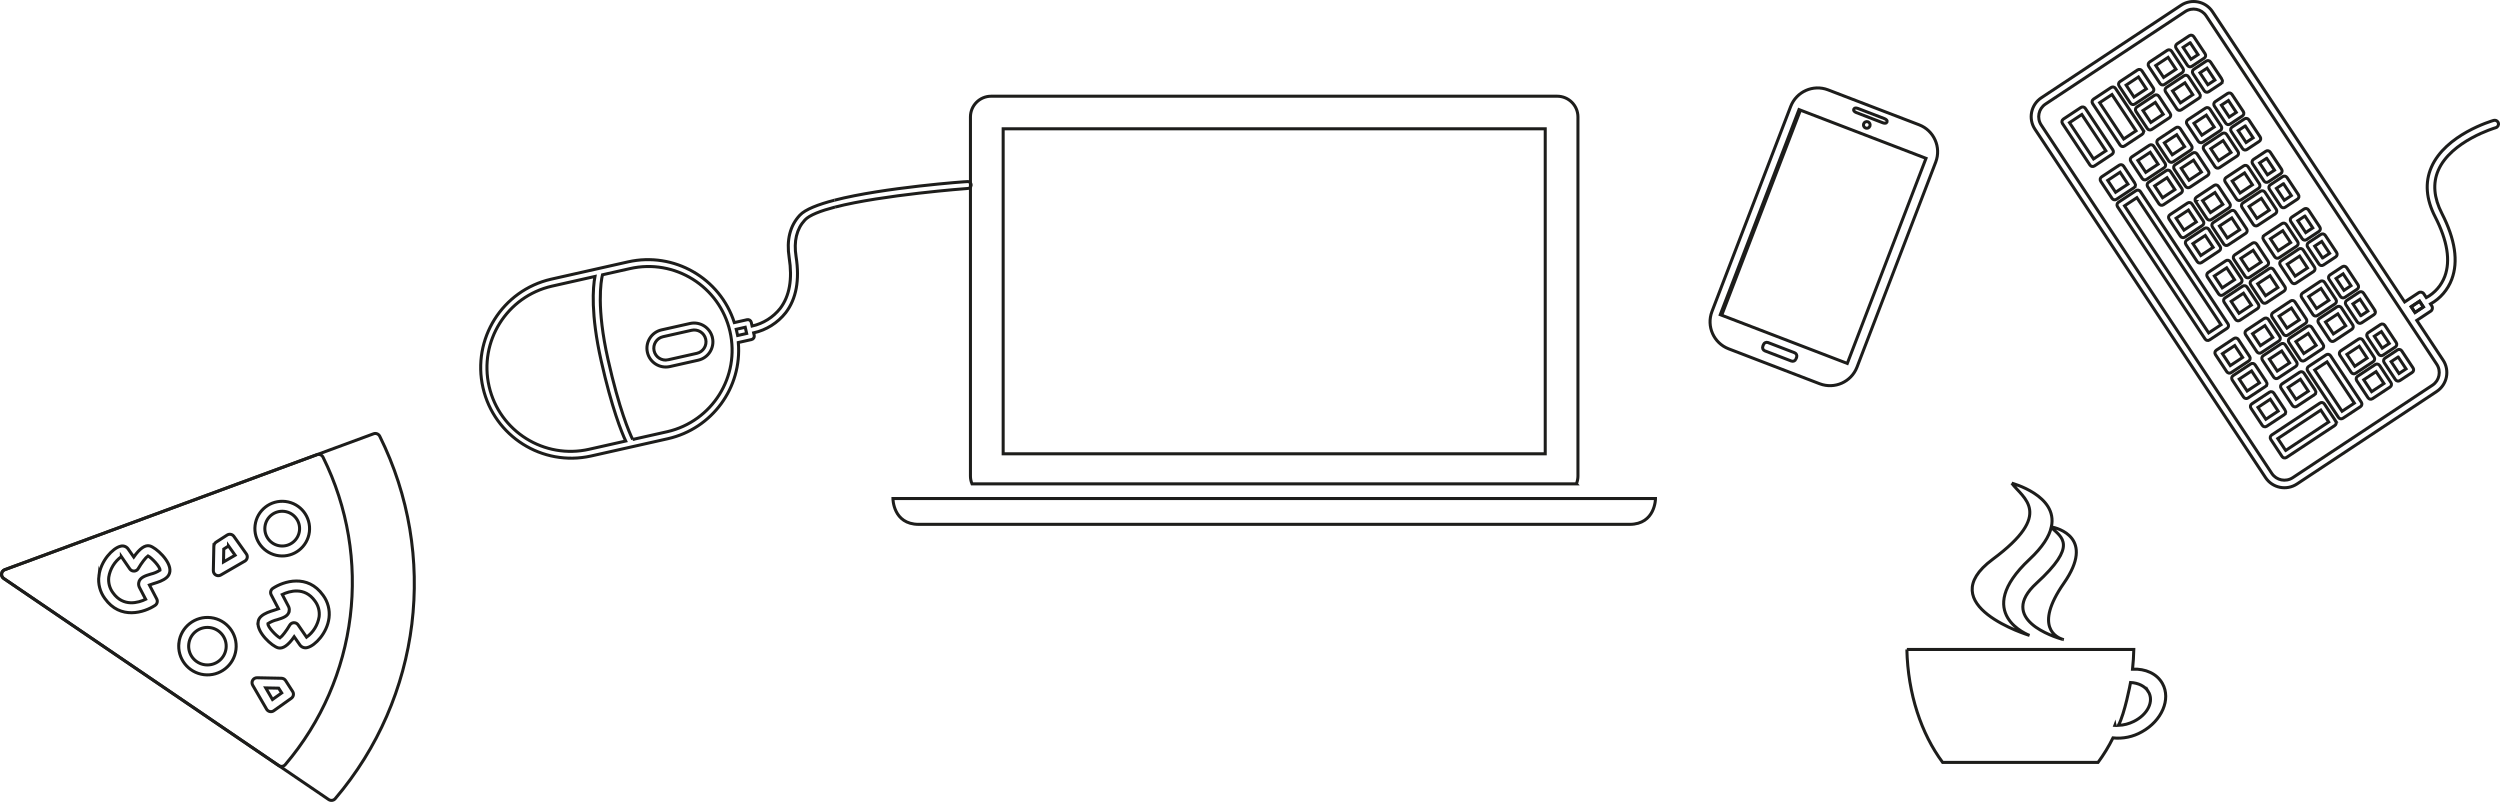 <?xml version="1.0" encoding="UTF-8"?>
<svg id="Ebene_1" xmlns="http://www.w3.org/2000/svg" version="1.1" viewBox="0 0 1234.77 396.07">
  <!-- Generator: Adobe Illustrator 29.5.1, SVG Export Plug-In . SVG Version: 2.1.0 Build 141)  -->
  <defs>
    <style>
      .st0 {
        fill: none;
        stroke: #1d1d1b;
        stroke-miterlimit: 10;
        stroke-width: 1.5px;
      }
    </style>
  </defs>
  <g>
    <path class="st0" d="M889.25,54.4l-38.89,101.3-.7-.27,38.88-101.3.71.27ZM912.39,179.5l-62.73-24.08,38.89-101.29.7.27,62.02,23.8-38.88,101.3ZM887.05,177.3c-.35.9-1.36,1.36-2.27,1.02l-13.1-5.03c-.9-.35-1.35-1.37-1-2.27l.31-.82c.35-.9,1.36-1.35,2.26-1.01l13.1,5.03c.9.35,1.35,1.36,1.01,2.26l-.31.82ZM923.56,62.29c-.33.85-1.28,1.27-2.12.95-.85-.33-1.27-1.28-.95-2.12.33-.85,1.28-1.27,2.12-.95,0,0,0,0,0,0,.85.32,1.27,1.27.95,2.11,0,0,0,0,0,.01ZM915.69,53.75c.17-.45,1.05-.53,1.95-.19l13.1,5.03c.9.35,1.5.99,1.32,1.44l-.16.42c-.17.45-1.05.53-1.95.2l-13.1-5.05c-.9-.35-1.49-.99-1.32-1.45l.16-.4ZM947.88,61.65l-45.03-17.28c-7.35-2.8-15.57.86-18.41,8.19l-38.89,101.3c-2.8,7.35.87,15.57,8.2,18.41l45.02,17.28c7.35,2.8,15.57-.87,18.41-8.2l38.89-101.3c2.8-7.34-.86-15.57-8.19-18.4h0ZM1190.91,151.5l4.13-2.73,1.89,2.85-4.13,2.73-1.89-2.85Z"/>
    <path class="st0" d="M1132.4,235.93c-3.43,2.27-8.05,1.33-10.33-2.1l-113.9-172.09c-2.27-3.43-1.33-8.05,2.1-10.33l69.03-45.69c3.43-2.27,8.05-1.33,10.33,2.1l113.9,172.09c2.27,3.43,1.33,8.05-2.1,10.33l-69.03,45.69ZM1195.04,148.75l1.89,2.85-4.13,2.73-1.89-2.85,4.13-2.73ZM1206.65,177.85l-12.98-19.61,6.88-4.55c.86-.57,1.1-1.73.53-2.59l-.64-.96c4.85-2.7,8.58-7.04,10.52-12.24,3.3-8.79,1.65-19.73-4.9-32.5-3.96-7.72-4.56-14.87-1.79-21.26,6.32-14.57,28.18-21.01,28.4-21.07.99-.29,1.57-1.32,1.29-2.32l-.24-.51c-.45-.68-1.28-.99-2.07-.77-.97.28-23.76,6.94-30.8,23.17-3.24,7.47-2.61,15.7,1.9,24.46,6.04,11.77,7.64,21.67,4.75,29.42-1.69,4.47-4.92,8.18-9.12,10.47l-1.23-1.87c-.57-.86-1.73-1.1-2.59-.53,0,0,0,0,0,0l-6.88,4.55L1092.76,5.76c-3.41-5.15-10.35-6.56-15.51-3.16l-69.02,45.69c-5.15,3.42-6.56,10.35-3.16,15.51l113.9,172.09c3.41,5.15,10.35,6.56,15.51,3.16l69.02-45.69c5.15-3.42,6.56-10.35,3.16-15.51h-.01Z"/>
    <path id="A" class="st0" d="M1081.75,21.1l3.88,5.87-3.48,2.3-3.89-5.87,3.48-2.3ZM1074.8,23.83l5.61,8.48c.48.72,1.45.92,2.17.44,0,0,0,0,0,0l6.1-4.03c.72-.48.92-1.45.44-2.16,0,0,0,0,0,0l-5.61-8.48c-.48-.72-1.45-.92-2.17-.44,0,0,0,0,0,0l-6.1,4.03c-.72.48-.92,1.45-.44,2.16,0,0,0,0,0,0Z"/>
    <path class="st0" d="M1090.47,41.84l-3.89-5.87,3.48-2.3,3.89,5.87-3.48,2.3ZM1097.42,39.11l-5.61-8.48c-.48-.72-1.45-.92-2.17-.44,0,0,0,0,0,0l-6.09,4.03c-.72.48-.92,1.45-.44,2.16,0,0,0,0,0,0l5.61,8.48c.48.72,1.45.92,2.17.44,0,0,0,0,0,0l6.09-4.03c.72-.48.92-1.45.44-2.17,0,0,0,0,0,0h0Z"/>
    <path id="B" class="st0" d="M1101.04,57.81l-3.89-5.87,3.48-2.3,3.89,5.87-3.48,2.3ZM1107.99,55.09l-5.61-8.48c-.48-.72-1.45-.92-2.17-.44,0,0,0,0,0,0l-6.09,4.03c-.72.48-.92,1.45-.44,2.17l5.61,8.48c.48.72,1.45.92,2.17.44,0,0,0,0,0,0l6.09-4.03c.72-.47.92-1.44.44-2.16,0,0,0,0,0,0h0Z"/>
    <path id="A1" data-name="A" class="st0" d="M1108.95,62.2l3.88,5.87-3.48,2.3-3.89-5.87,3.48-2.3ZM1102,64.92l5.61,8.48c.48.72,1.45.92,2.17.44,0,0,0,0,0,0l6.1-4.03c.72-.48.92-1.45.44-2.16,0,0,0,0,0,0l-5.61-8.48c-.48-.72-1.45-.92-2.17-.44,0,0,0,0,0,0l-6.1,4.03c-.72.48-.92,1.45-.44,2.16,0,0,0,0,0,0Z"/>
    <path id="A2" data-name="A" class="st0" d="M1119.52,78.17l3.88,5.87-3.48,2.3-3.89-5.87,3.48-2.3ZM1112.57,80.9l5.61,8.48c.48.72,1.45.92,2.17.44,0,0,0,0,0,0l6.1-4.03c.72-.48.92-1.45.44-2.16,0,0,0,0,0,0l-5.61-8.48c-.48-.72-1.45-.92-2.17-.44,0,0,0,0,0,0l-6.1,4.03c-.72.48-.92,1.45-.44,2.16,0,0,0,0,0,0Z"/>
    <path class="st0" d="M1127.83,90.73l3.88,5.87-3.48,2.3-3.89-5.87,3.48-2.3ZM1120.88,93.45l5.61,8.48c.48.72,1.45.92,2.17.44,0,0,0,0,0,0l6.1-4.03c.72-.48.92-1.45.44-2.17l-5.61-8.48c-.48-.72-1.45-.92-2.17-.44,0,0,0,0,0,0l-6.1,4.03c-.72.48-.92,1.45-.44,2.16,0,0,0,0,0,0h0Z"/>
    <path id="A3" data-name="A" class="st0" d="M1138.41,106.7l3.88,5.87-3.48,2.3-3.89-5.87,3.48-2.3ZM1131.46,109.43l5.61,8.48c.48.72,1.45.92,2.17.44,0,0,0,0,0,0l6.1-4.03c.72-.48.92-1.45.44-2.16,0,0,0,0,0,0l-5.61-8.48c-.48-.72-1.45-.92-2.17-.44,0,0,0,0,0,0l-6.1,4.03c-.72.48-.92,1.45-.44,2.16,0,0,0,0,0,0Z"/>
    <path class="st0" d="M1147.12,127.43l-3.88-5.87,3.48-2.3,3.89,5.87-3.48,2.3ZM1154.07,124.71l-5.61-8.48c-.48-.72-1.45-.92-2.17-.44,0,0,0,0,0,0l-6.09,4.03c-.72.48-.92,1.45-.44,2.16,0,0,0,0,0,0l5.61,8.48c.48.72,1.45.92,2.17.44,0,0,0,0,0,0l6.09-4.03c.72-.47.92-1.44.44-2.16,0,0,0,0,0,0h0Z"/>
    <path id="B1" data-name="B" class="st0" d="M1157.69,143.41l-3.89-5.87,3.48-2.3,3.89,5.87-3.48,2.3ZM1164.65,140.68l-5.61-8.48c-.48-.72-1.45-.92-2.17-.44,0,0,0,0,0,0l-6.09,4.03c-.72.48-.92,1.45-.44,2.17l5.61,8.48c.48.72,1.45.92,2.17.44,0,0,0,0,0,0l6.09-4.03c.72-.47.92-1.44.44-2.16,0,0,0,0,0,0h0Z"/>
    <path class="st0" d="M1166.01,155.96l-3.88-5.87,3.48-2.3,3.89,5.87-3.48,2.3ZM1172.96,153.24l-5.6-8.48c-.48-.72-1.45-.92-2.17-.44,0,0,0,0,0,0l-6.09,4.03c-.72.48-.92,1.45-.44,2.17l5.61,8.48c.48.72,1.45.92,2.17.44,0,0,0,0,0,0l6.09-4.03c.72-.47.92-1.44.44-2.16,0,0,0,0,0,0h-.01ZM1176.18,163.77l3.89,5.87-3.48,2.3-3.89-5.87,3.48-2.3ZM1169.22,166.49l5.6,8.48c.48.72,1.45.92,2.17.44,0,0,0,0,0,0l6.09-4.03c.72-.48.92-1.45.44-2.17,0,0,0,0,0,0l-5.61-8.48c-.48-.72-1.45-.92-2.17-.44,0,0,0,0,0,0l-6.09,4.03c-.72.47-.92,1.44-.44,2.16,0,0,0,0,0,0h.01Z"/>
    <path id="A4" data-name="A" class="st0" d="M1184.49,176.32l3.88,5.87-3.48,2.3-3.89-5.87,3.48-2.3ZM1177.53,179.05l5.61,8.48c.48.72,1.45.92,2.17.44,0,0,0,0,0,0l6.1-4.03c.72-.48.92-1.45.44-2.16,0,0,0,0,0,0l-5.61-8.48c-.48-.72-1.45-.92-2.17-.44,0,0,0,0,0,0l-6.1,4.03c-.72.48-.92,1.45-.44,2.16,0,0,0,0,0,0Z"/>
    <path class="st0" d="M1070.83,28.34l3.89,5.87-6.09,4.03-3.89-5.87,6.09-4.03ZM1061.27,32.79l5.6,8.48c.48.72,1.45.92,2.17.44,0,0,0,0,0,0l8.7-5.76c.72-.48.92-1.45.44-2.17,0,0,0,0,0,0l-5.6-8.48c-.48-.72-1.45-.92-2.17-.44,0,0,0,0,0,0l-8.7,5.76c-.72.48-.92,1.45-.44,2.17,0,0,0,0,0,0ZM1076.94,50.79l-3.89-5.87,6.09-4.03,3.89,5.87-6.09,4.03ZM1086.5,46.34l-5.6-8.48c-.48-.72-1.45-.92-2.17-.44l-8.7,5.75c-.72.48-.92,1.45-.44,2.17,0,0,0,0,0,0l5.6,8.48c.48.72,1.45.92,2.17.44,0,0,0,0,0,0l8.7-5.76c.72-.48.92-1.45.44-2.17,0,0,0,0,0,0ZM1087.51,66.77l-3.89-5.87,6.09-4.03,3.89,5.87-6.09,4.03ZM1097.07,62.32l-5.6-8.48c-.48-.72-1.45-.92-2.17-.44,0,0,0,0,0,0l-8.7,5.75c-.72.48-.92,1.45-.44,2.17,0,0,0,0,0,0l5.6,8.48c.48.72,1.45.92,2.17.44,0,0,0,0,0,0l8.7-5.75c.72-.48.92-1.45.44-2.17,0,0,0,0,0,0ZM1098.02,69.43l3.89,5.87-6.09,4.03-3.89-5.87,6.09-4.03ZM1088.46,73.88l5.6,8.48c.48.72,1.45.92,2.17.44l8.7-5.75c.72-.48.92-1.45.44-2.17,0,0,0,0,0,0l-5.6-8.48c-.48-.72-1.45-.92-2.17-.44,0,0,0,0,0,0l-8.7,5.75c-.72.48-.92,1.45-.44,2.17,0,0,0,0,0,0ZM1108.6,85.4l3.89,5.87-6.09,4.03-3.89-5.87,6.09-4.03ZM1099.04,89.85l5.6,8.48c.48.72,1.45.92,2.17.44l8.7-5.75c.72-.48.92-1.45.44-2.17,0,0,0,0,0,0l-5.6-8.48c-.48-.72-1.45-.92-2.17-.44,0,0,0,0,0,0l-8.7,5.75c-.72.48-.92,1.45-.44,2.17,0,0,0,0,0,0ZM1116.91,97.96l3.89,5.87-6.09,4.03-3.89-5.87,6.09-4.03ZM1107.35,102.41l5.6,8.48c.48.72,1.45.92,2.17.44,0,0,0,0,0,0l8.7-5.76c.72-.48.92-1.45.44-2.17,0,0,0,0,0,0l-5.6-8.48c-.48-.72-1.45-.92-2.17-.44,0,0,0,0,0,0l-8.7,5.75c-.72.48-.92,1.45-.44,2.17,0,0,0,0,0,0ZM1127.48,113.93l3.89,5.87-6.09,4.03-3.89-5.87,6.09-4.03ZM1117.92,118.38l5.6,8.48c.48.72,1.45.92,2.17.44l8.7-5.75c.72-.48.92-1.45.44-2.17,0,0,0,0,0,0l-5.6-8.48c-.48-.72-1.45-.92-2.17-.44,0,0,0,0,0,0l-8.7,5.76c-.72.48-.92,1.45-.44,2.17,0,0,0,0,0,0ZM1133.59,136.38l-3.89-5.87,6.09-4.03,3.89,5.87-6.09,4.03ZM1143.15,131.93l-5.6-8.48c-.48-.72-1.45-.92-2.17-.44l-8.7,5.76c-.72.47-.92,1.44-.44,2.16,0,0,0,0,0,0l5.6,8.48c.48.72,1.45.92,2.17.44,0,0,0,0,0,0l8.7-5.75c.72-.48.92-1.45.44-2.17,0,0,0,0,0,0ZM1144.16,152.36l-3.89-5.87,6.09-4.03,3.89,5.87-6.09,4.03ZM1153.72,147.91l-5.6-8.48c-.48-.72-1.45-.92-2.17-.44,0,0,0,0,0,0l-8.7,5.76c-.72.48-.92,1.45-.44,2.17,0,0,0,0,0,0l5.6,8.48c.48.72,1.45.92,2.17.44,0,0,0,0,0,0l8.7-5.75c.72-.48.92-1.45.44-2.17,0,0,0,0,0,0ZM1152.47,164.92l-3.89-5.87,6.09-4.03,3.89,5.87-6.09,4.03ZM1162.03,160.47l-5.6-8.48c-.48-.72-1.45-.92-2.17-.44h0s-8.7,5.76-8.7,5.76c-.72.48-.92,1.45-.44,2.17,0,0,0,0,0,0l5.6,8.48c.48.72,1.45.92,2.17.44,0,0,0,0,0,0l8.7-5.75c.72-.48.92-1.45.44-2.17,0,0,0,0,0,0ZM1165.25,171l3.89,5.87-6.09,4.03-3.89-5.87,6.09-4.03ZM1155.69,175.45l5.6,8.48c.48.72,1.45.92,2.17.44,0,0,0,0,0,0l8.7-5.76c.72-.48.92-1.45.44-2.17,0,0,0,0,0,0l-5.6-8.48c-.48-.72-1.45-.92-2.17-.44,0,0,0,0,0,0l-8.7,5.75c-.72.48-.92,1.45-.44,2.17,0,0,0,0,0,0Z"/>
    <path id="C" class="st0" d="M1059.8,85.12l-3.89-5.87,6.09-4.03,3.89,5.87-6.09,4.03ZM1069.36,80.67l-5.61-8.48c-.48-.72-1.45-.92-2.17-.44,0,0,0,0,0,0l-8.7,5.76c-.72.48-.92,1.45-.44,2.17,0,0,0,0,0,0l5.61,8.48c.48.72,1.45.92,2.17.44,0,0,0,0,0,0l8.7-5.76c.72-.47.92-1.44.44-2.16,0,0,0,0,0,0Z"/>
    <path class="st0" d="M1044.91,94.97l-3.89-5.87,6.09-4.03,3.89,5.87-6.09,4.03ZM1054.46,90.52l-5.6-8.48c-.48-.72-1.45-.92-2.17-.44l-8.69,5.75c-.72.47-.92,1.44-.44,2.16,0,0,0,0,0,0l5.6,8.48c.48.72,1.45.92,2.17.44,0,0,0,0,0,0l8.69-5.75c.72-.48.92-1.45.44-2.17h0ZM1090.88,164.43l-41.55-62.77,6.09-4.03,41.55,62.77-6.09,4.03ZM1100.43,159.98l-43.27-65.38c-.48-.72-1.45-.92-2.17-.44,0,0,0,0,0,0l-8.69,5.75c-.72.48-.92,1.45-.44,2.17,0,0,0,0,0,0l43.27,65.38c.48.72,1.45.92,2.17.44,0,0,0,0,0,0l8.69-5.75c.72-.48.92-1.45.44-2.17h0ZM1070.31,87.77l3.89,5.87-6.09,4.03-3.89-5.87,6.09-4.03ZM1060.75,92.22l5.6,8.48c.48.72,1.45.92,2.17.44,0,0,0,0,0,0l8.7-5.76c.72-.48.92-1.45.44-2.17,0,0,0,0,0,0l-5.6-8.48c-.48-.72-1.45-.92-2.17-.44l-8.7,5.76c-.72.48-.92,1.45-.44,2.17,0,0,0,0,0,0ZM1080.88,103.75l3.89,5.87-6.09,4.03-3.89-5.87,6.09-4.03ZM1071.32,108.2l5.6,8.48c.48.72,1.45.92,2.17.44,0,0,0,0,0,0l8.7-5.76c.72-.48.92-1.44.44-2.16,0,0,0,0,0,0l-5.6-8.48c-.48-.72-1.45-.92-2.17-.44,0,0,0,0,0,0l-8.7,5.76c-.72.47-.92,1.44-.44,2.16,0,0,0,0,0,0h0ZM1089.19,116.3l3.89,5.87-6.09,4.03-3.89-5.87,6.09-4.03ZM1079.63,120.75l5.6,8.48c.48.72,1.45.92,2.17.44,0,0,0,0,0,0l8.7-5.76c.72-.48.92-1.45.44-2.17,0,0,0,0,0,0l-5.6-8.48c-.48-.72-1.45-.92-2.17-.44,0,0,0,0,0,0l-8.7,5.76c-.72.47-.92,1.44-.44,2.16,0,0,0,0,0,0ZM1099.77,132.28l3.89,5.87-6.09,4.03-3.89-5.87,6.09-4.03ZM1090.21,136.73l5.6,8.48c.48.72,1.45.92,2.17.44,0,0,0,0,0,0l8.7-5.76c.72-.48.92-1.45.44-2.17,0,0,0,0,0,0l-5.6-8.48c-.48-.72-1.45-.92-2.17-.44,0,0,0,0,0,0l-8.7,5.76c-.72.48-.92,1.45-.44,2.17,0,0,0,0,0,0h0ZM1105.87,154.73l-3.89-5.87,6.09-4.03,3.89,5.87-6.09,4.03ZM1115.43,150.28l-5.6-8.48c-.48-.72-1.45-.92-2.17-.44l-8.7,5.76c-.72.47-.92,1.44-.44,2.16,0,0,0,0,0,0l5.6,8.48c.48.72,1.45.92,2.17.44,0,0,0,0,0,0l8.7-5.76c.72-.47.92-1.44.44-2.16,0,0,0,0,0,0h0Z"/>
    <path id="C1" data-name="C" class="st0" d="M1116.45,170.71l-3.89-5.87,6.09-4.03,3.89,5.87-6.09,4.03ZM1126.01,166.26l-5.61-8.48c-.48-.72-1.45-.92-2.17-.44,0,0,0,0,0,0l-8.7,5.76c-.72.48-.92,1.45-.44,2.17,0,0,0,0,0,0l5.61,8.48c.48.72,1.45.92,2.17.44,0,0,0,0,0,0l8.7-5.76c.72-.47.92-1.44.44-2.16,0,0,0,0,0,0Z"/>
    <path class="st0" d="M1124.76,183.26l-3.89-5.87,6.09-4.03,3.89,5.87-6.09,4.03ZM1134.32,178.81l-5.6-8.48c-.48-.72-1.45-.92-2.17-.44,0,0,0,0,0,0l-8.7,5.76c-.72.48-.92,1.45-.44,2.17,0,0,0,0,0,0l5.6,8.48c.48.72,1.45.92,2.17.44,0,0,0,0,0,0l8.7-5.76c.72-.47.92-1.44.44-2.16,0,0,0,0,0,0ZM1134,197.23l-3.89-5.87,6.09-4.03,3.89,5.87-6.09,4.03ZM1143.56,192.78l-5.6-8.48c-.48-.72-1.45-.92-2.17-.44l-8.7,5.76c-.72.47-.92,1.44-.44,2.16,0,0,0,0,0,0l5.6,8.48c.48.72,1.45.92,2.17.44,0,0,0,0,0,0l8.7-5.76c.72-.48.92-1.45.44-2.17,0,0,0,0,0,0h0ZM1128.9,222.48l-3.88-5.87,21.25-14.06,3.89,5.87-21.25,14.07ZM1153.62,207.99l-5.6-8.48c-.48-.72-1.45-.92-2.17-.44l-23.86,15.79c-.72.48-.92,1.45-.44,2.16,0,0,0,0,0,0l5.6,8.48c.47.72,1.44.92,2.16.44,0,0,0,0,0,0l23.86-15.79c.72-.47.92-1.44.44-2.16,0,0,0,0,0,0h0ZM1101.56,180.57l-3.89-5.87,6.09-4.03,3.89,5.87-6.09,4.03ZM1111.12,176.12l-5.6-8.48c-.48-.72-1.45-.92-2.17-.44,0,0,0,0,0,0l-8.69,5.76c-.72.47-.92,1.44-.44,2.16,0,0,0,0,0,0l5.6,8.48c.48.72,1.45.92,2.17.44,0,0,0,0,0,0l8.69-5.75c.72-.48.92-1.45.44-2.17Z"/>
    <path id="D" class="st0" d="M1109.87,193.12l-3.89-5.87,6.09-4.03,3.89,5.87-6.09,4.03ZM1119.43,188.67l-5.61-8.48c-.48-.72-1.45-.92-2.17-.44l-8.69,5.75c-.72.47-.92,1.44-.44,2.16,0,0,0,0,0,0l5.61,8.48c.48.72,1.45.92,2.17.44,0,0,0,0,0,0l8.69-5.75c.72-.48.92-1.45.44-2.17Z"/>
    <path id="D1" data-name="D" class="st0" d="M1119.11,207.08l-3.89-5.87,6.09-4.03,3.89,5.87-6.09,4.03ZM1128.67,202.63l-5.61-8.48c-.48-.72-1.45-.92-2.17-.44l-8.69,5.75c-.72.47-.92,1.44-.44,2.16,0,0,0,0,0,0l5.61,8.48c.48.72,1.45.92,2.17.44,0,0,0,0,0,0l8.69-5.75c.72-.48.92-1.45.44-2.17Z"/>
    <path class="st0" d="M1173.56,183.55l3.89,5.87-6.09,4.03-3.89-5.87,6.09-4.03ZM1164,188l5.6,8.48c.48.72,1.45.92,2.17.44,0,0,0,0,0,0l8.7-5.76c.72-.48.92-1.45.44-2.17,0,0,0,0,0,0l-5.6-8.48c-.48-.72-1.45-.92-2.17-.44,0,0,0,0,0,0l-8.7,5.75c-.72.48-.92,1.45-.44,2.17,0,0,0,0,0,0ZM1056.2,38.02l3.89,5.87-6.09,4.03-3.89-5.87,6.09-4.03ZM1046.64,42.47l5.6,8.48c.48.72,1.45.92,2.17.44,0,0,0,0,0,0l8.69-5.75c.72-.48.92-1.45.44-2.17,0,0,0,0,0,0l-5.61-8.48c-.48-.72-1.45-.92-2.17-.44,0,0,0,0,0,0l-8.69,5.75c-.72.48-.92,1.45-.44,2.17,0,0,0,0,0,0h.01ZM1048.9,68.65l-11.87-17.93,6.09-4.03,11.87,17.93-6.09,4.03ZM1058.46,64.2l-13.6-20.54c-.48-.72-1.45-.92-2.17-.44,0,0,0,0,0,0l-8.7,5.76c-.72.48-.92,1.45-.44,2.16,0,0,0,0,0,0l13.59,20.54c.48.72,1.45.92,2.17.44,0,0,0,0,0,0l8.7-5.76c.72-.47.92-1.44.44-2.16,0,0,0,0,0,0ZM1034.01,78.51l-11.87-17.93,6.09-4.03,11.87,17.93-6.09,4.03ZM1043.56,74.06l-13.6-20.54c-.48-.72-1.45-.92-2.17-.44,0,0,0,0,0,0l-8.69,5.75c-.72.48-.92,1.45-.44,2.17,0,0,0,0,0,0l13.6,20.54c.48.72,1.45.92,2.17.44,0,0,0,0,0,0l8.69-5.75c.72-.48.92-1.45.44-2.17,0,0,0,0,0,0ZM1062.32,60.47l-3.89-5.87,6.09-4.03,3.89,5.87-6.09,4.03ZM1071.87,56.02l-5.6-8.48c-.48-.72-1.45-.92-2.17-.44,0,0,0,0,0,0l-8.69,5.75c-.72.48-.92,1.45-.44,2.17h0s5.61,8.48,5.61,8.48c.48.72,1.45.92,2.17.44,0,0,0,0,0,0l8.69-5.75c.72-.48.92-1.45.44-2.17,0,0,0,0,0,0h-.01Z"/>
    <path id="E" class="st0" d="M1072.89,76.44l-3.89-5.87,6.09-4.03,3.89,5.87-6.09,4.03ZM1082.45,72l-5.61-8.48c-.48-.72-1.45-.92-2.17-.44,0,0,0,0,0,0l-8.69,5.75c-.72.48-.92,1.45-.44,2.17,0,0,0,0,0,0l5.61,8.48c.48.72,1.45.92,2.17.44l8.69-5.76c.72-.47.92-1.44.44-2.16,0,0,0,0,0,0h0Z"/>
    <path id="F" class="st0" d="M1083.4,79.1l3.89,5.87-6.09,4.03-3.89-5.87,6.09-4.03ZM1073.85,83.55l5.61,8.48c.48.72,1.45.92,2.17.44l8.69-5.76c.72-.48.92-1.45.44-2.17h0s-5.61-8.48-5.61-8.48c-.48-.72-1.45-.92-2.17-.44,0,0,0,0,0,0l-8.69,5.75c-.72.48-.92,1.45-.44,2.17,0,0,0,0,0,0h0Z"/>
    <path class="st0" d="M1093.98,95.08l3.89,5.87-6.09,4.03-3.89-5.87,6.09-4.03ZM1084.42,99.53l5.6,8.48c.48.72,1.45.92,2.17.44l8.7-5.76c.72-.48.92-1.45.44-2.17h0s-5.61-8.48-5.61-8.48c-.48-.72-1.45-.92-2.17-.44,0,0,0,0,0,0l-8.69,5.76c-.72.47-.92,1.44-.44,2.16,0,0,0,0,0,0h.01ZM1102.29,107.63l3.89,5.87-6.09,4.03-3.89-5.87,6.09-4.03ZM1092.73,112.08l5.6,8.48c.48.72,1.45.92,2.17.44,0,0,0,0,0,0l8.69-5.75c.72-.48.92-1.45.44-2.17,0,0,0,0,0,0l-5.61-8.48c-.48-.72-1.45-.92-2.17-.44,0,0,0,0,0,0l-8.69,5.76c-.72.47-.92,1.44-.44,2.16,0,0,0,0,0,0h.01Z"/>
    <path id="F1" data-name="F" class="st0" d="M1112.86,123.61l3.89,5.87-6.09,4.03-3.89-5.87,6.09-4.03ZM1103.31,128.06l5.61,8.48c.48.72,1.45.92,2.17.44l8.69-5.76c.72-.48.92-1.45.44-2.17h0s-5.61-8.48-5.61-8.48c-.48-.72-1.45-.92-2.17-.44,0,0,0,0,0,0l-8.69,5.75c-.72.48-.92,1.45-.44,2.17,0,0,0,0,0,0h0Z"/>
    <path class="st0" d="M1118.97,146.06l-3.89-5.87,6.09-4.03,3.89,5.87-6.09,4.03ZM1128.53,141.61l-5.61-8.48c-.48-.72-1.45-.92-2.17-.44h0s-8.69,5.76-8.69,5.76c-.72.48-.92,1.45-.44,2.17,0,0,0,0,0,0l5.61,8.48c.48.72,1.45.92,2.17.44,0,0,0,0,0,0l8.69-5.76c.72-.47.92-1.44.44-2.16,0,0,0,0,0,0h0Z"/>
    <path id="E1" data-name="E" class="st0" d="M1129.55,162.04l-3.89-5.87,6.09-4.03,3.89,5.87-6.09,4.03ZM1139.1,157.59l-5.61-8.48c-.48-.72-1.45-.92-2.17-.44,0,0,0,0,0,0l-8.69,5.75c-.72.48-.92,1.45-.44,2.17,0,0,0,0,0,0l5.61,8.48c.48.72,1.45.92,2.17.44l8.69-5.76c.72-.47.92-1.44.44-2.16,0,0,0,0,0,0h0Z"/>
    <path class="st0" d="M1137.86,174.59l-3.89-5.87,6.09-4.03,3.89,5.87-6.09,4.03ZM1147.41,170.14l-5.6-8.48c-.48-.72-1.45-.92-2.17-.44,0,0,0,0,0,0l-8.69,5.76c-.72.48-.92,1.44-.44,2.16,0,0,0,0,0,0l5.61,8.48c.48.72,1.45.92,2.17.44l8.69-5.76c.72-.47.92-1.44.44-2.16,0,0,0,0,0,0h-.01ZM1149.34,178.72l13.5,20.38-6.09,4.03-13.5-20.38,6.09-4.03ZM1139.78,183.17l15.21,22.99c.48.72,1.45.92,2.17.44,0,0,0,0,0,0l8.69-5.75c.72-.48.92-1.45.44-2.17,0,0,0,0,0,0l-15.22-22.99c-.47-.72-1.44-.92-2.16-.44,0,0,0,0,0,0l-8.69,5.75c-.72.48-.92,1.45-.44,2.17,0,0,0,0,0,0h0ZM.77,283.38c.11-.91.73-1.69,1.59-2.01l154.13-56.79c1.18-.44,2.51.09,3.06,1.23,24.7,49.79,17.37,109.51-18.65,151.84-.81.97-2.22,1.16-3.27.45L1.83,285.71c-.76-.52-1.17-1.42-1.06-2.33h0Z"/>
    <path class="st0" d="M.77,283.38c.11-.91.73-1.69,1.59-2.01l182.15-67.12c1.18-.44,2.51.1,3.06,1.23,29.12,58.68,20.47,129.07-21.98,178.96-.81.97-2.22,1.16-3.27.45L1.83,285.71c-.76-.52-1.17-1.42-1.06-2.33h0Z"/>
    <path class="st0" d="M147.91,262.15c.58-4.71-2.77-8.99-7.47-9.57-4.71-.58-8.99,2.77-9.57,7.47-.58,4.71,2.77,8.99,7.47,9.57,0,0,0,0,0,0,4.7.57,8.98-2.77,9.57-7.48ZM125.99,259.45c.91-7.4,7.65-12.67,15.05-11.76,7.4.91,12.67,7.65,11.76,15.05-.91,7.4-7.65,12.67-15.05,11.76,0,0,0,0,0,0-7.4-.92-12.66-7.65-11.76-15.05ZM111.65,320.28c.63-5.08-2.99-9.71-8.07-10.33s-9.71,2.99-10.33,8.07c-.63,5.08,2.99,9.71,8.07,10.33,0,0,0,0,0,0,5.08.62,9.7-2.99,10.33-8.07ZM88.37,317.42c.95-7.78,8.03-13.31,15.81-12.36,7.78.95,13.31,8.03,12.36,15.81-.95,7.78-8.03,13.31-15.81,12.36,0,0,0,0,0,0-7.77-.96-13.3-8.03-12.35-15.81ZM142.86,301.65c-.33,2.7-3.18,3.58-5.93,4.42-1.64.38-3.19,1.04-4.61,1.95-.07,1.69,4.06,6.03,5.95,7.05,1.06-.74,3.23-3.54,4.82-6.28.68-1.17,2.19-1.57,3.36-.89.32.19.59.44.8.75l4.16,6.06c3.32-2.41,5.56-6.04,6.21-10.1.33-2.75-.4-5.52-2.05-7.74-5.15-7.27-12.66-4.92-16.16-3.24l3,5.72c.39.7.55,1.5.46,2.3h0ZM127.44,307.35c.13-1.14.68-2.18,1.54-2.94,1.78-1.58,4.29-2.35,6.5-3.04.63-.2,1.45-.45,2.07-.68l-3.61-6.9c-.58-1.11-.23-2.49.81-3.19,5.26-3.51,17.22-7.32,24.83,3.42,2.37,3.21,3.42,7.22,2.92,11.18-.92,7.49-6.87,13.65-10.56,14.59-1.38.45-2.9-.02-3.77-1.18-.97-1.36-1.93-2.74-2.87-4.12-2.93,4.22-5.58,6.07-7.88,5.5-3.04-.76-10.58-7.58-9.96-12.65h0ZM59.94,274.92c-3.32,2.41-5.55,6.04-6.21,10.1h0c-.33,2.75.4,5.52,2.05,7.74,5.12,7.23,12.64,4.9,16.16,3.23l-2.99-5.71c-.39-.7-.55-1.5-.46-2.3.33-2.7,3.18-3.58,5.93-4.42,1.64-.38,3.19-1.04,4.61-1.95.06-1.7-4.06-6.04-5.94-7.05-1.07.74-3.23,3.54-4.82,6.28-.68,1.17-2.19,1.57-3.36.89-.32-.19-.6-.44-.81-.75l-4.16-6.06h0ZM48.85,284.41c.92-7.49,6.87-13.64,10.56-14.59,1.38-.45,2.89.02,3.78,1.18l2.87,4.12c2.94-4.22,5.58-6.06,7.88-5.5,3.04.76,10.58,7.58,9.96,12.64-.13,1.14-.68,2.18-1.54,2.94-1.78,1.59-4.29,2.36-6.5,3.04-.62.2-1.45.44-2.06.68l3.61,6.9c.58,1.11.23,2.49-.81,3.18-5.26,3.51-17.22,7.32-24.83-3.42-2.37-3.21-3.42-7.22-2.92-11.18h0ZM112.87,269.67l-2.35,1.51-.13,6.37,5.73-3.32-3.25-4.57ZM105.65,269.53c.09-.73.49-1.37,1.11-1.77l5.42-3.49c1.11-.71,2.57-.43,3.33.64l6.17,8.68c.79,1.11.53,2.64-.58,3.43-.06.04-.12.08-.19.12l-11.85,6.86c-1.18.68-2.68.28-3.36-.9-.23-.39-.34-.83-.33-1.28l.25-12.05.02-.25ZM137.63,339.89l-6.38-.13,3.32,5.73,4.57-3.25-1.51-2.35ZM124.49,336.91c.04-.34.15-.66.32-.95.45-.77,1.28-1.23,2.17-1.21l12.05.25c.82.02,1.57.44,2.02,1.12l3.49,5.42c.71,1.1.43,2.57-.64,3.33l-8.68,6.17c-1.11.79-2.64.52-3.43-.58-.04-.06-.08-.12-.12-.19l-6.87-11.85c-.27-.46-.38-1-.31-1.53h0ZM778.59,246.23h-337.56s0,12.75,12.74,12.75h351.1c12.79,0,12.79-12.75,12.79-12.75h-39.07ZM495.47,63.62h267.73v160.51h-267.73V63.62ZM778.59,238.97c.5-1.2.76-2.49.77-3.8V57.7c-.04-5.62-4.6-10.16-10.22-10.18h-279.62c-5.62.01-10.18,4.56-10.21,10.18v177.48c0,1.3.27,2.59.77,3.8h298.52Z"/>
  </g>
  <g>
    <path class="st0" d="M312.48,217.06c-1.64-3.37-6.64-14.84-12.2-39.6-5.71-25.37-3.5-38.4-2.72-41.74l13.45-3.03c22.24-5.12,44.42,8.77,49.53,31.01,5.12,22.24-8.77,44.42-31.01,49.53-.12.03-.25.06-.37.08l-16.69,3.75ZM291.1,221.87c-22.24,5.12-44.42-8.77-49.53-31.01-5.12-22.24,8.77-44.42,31.01-49.53.12-.03.25-.06.37-.08l20.9-4.71c-1,5.36-2.15,18.5,3.07,41.66,5.3,23.53,10.08,35.26,12.12,39.62l-17.93,4.04ZM368.08,161.64l.7,3.07-4.45,1-.7-3.07,4.45-1ZM412.18,98.87c-8.08,2.09-14.46,4.56-17.14,7.42-4.86,5.2-6.63,12.26-5.26,20.99,1.67,10.56.17,18.99-4.43,25.04-3.49,4.41-8.39,7.48-13.88,8.72l-.41-1.83c-.21-.93-1.13-1.51-2.06-1.3l-6.31,1.42c-7.1-22.05-29.84-35.06-52.45-30l-38.06,8.57c-24.1,5.53-39.15,29.55-33.62,53.64,5.5,23.96,29.29,39,53.29,33.7l38.06-8.57c21.81-4.94,36.65-25.21,34.76-47.5l6.54-1.47c.93-.21,1.51-1.13,1.3-2.06l-.28-1.23c6.27-1.4,11.86-4.91,15.84-9.96,5.22-6.83,6.94-16.15,5.12-27.7-1.2-7.62.27-13.7,4.36-18.1,2.24-2.4,7.77-4.53,14.9-6.38M330.04,177.7c-3.15.71-6.27-1.27-6.98-4.42-.71-3.15,1.27-6.27,4.42-6.98l14.05-3.16c3.14-.74,6.29,1.21,7.02,4.35s-1.21,6.29-4.35,7.02c-.04,0-.07.02-.11.02l-14.06,3.16ZM351.88,166.8c-1.13-5-6.1-8.14-11.1-7.02l-14.06,3.16c-5,1.16-8.11,6.15-6.95,11.14,1.15,4.95,6.06,8.06,11.03,6.98l14.06-3.16c5-1.13,8.14-6.1,7.02-11.1h0Z"/>
    <path class="st0" d="M412.46,102.28c23.3-6.03,65.15-9.19,65.31-9.18.95.08,1.78-.62,1.87-1.56.02-.18,0-.37-.03-.54-.16-.73-.78-1.26-1.53-1.32-.69-.06-41.63,2.93-65.9,9.2M1018.79,315.79l.54.15s-.2-.04-.54-.15Z"/>
    <path class="st0" d="M993.6,238.64s22.97,6.04,19.59,21.59c2.95.58,21.87,5.26,6.16,27.83-15.14,21.74-3.31,26.88-.54,27.75-4.3-1.22-32.32-10.01-12.97-27.75,20.5-18.8,12.55-22.52,7.29-27.58-1.04,4.45-4.23,9.68-10.72,15.76-28.76,26.94,0,37.6,0,37.6,0,0-48.93-14.81-18.2-37.6,30.54-22.65,14.96-30.12,9.4-37.6M1061.04,341.53c-1.68-2.7-4.95-4.23-8.74-4.44-.17.9-2.85,15.18-5.99,21.18,2.64-.11,5.22-.77,7.59-1.95,6.91-3.4,10.11-10.02,7.14-14.8h0ZM1044.58,358.21l-.02.05.74.04-.72-.08Z"/>
    <path class="st0" d="M941.81,320.77h112.1c-.08,3.3-.29,6.54-.63,9.73,6.36-.29,12.07,2.21,14.8,7.16,4.25,7.68-.32,18.34-10.2,23.8-4.32,2.47-9.31,3.51-14.26,3-2.09,4.24-4.57,8.29-7.38,12.1h-76.75c-10.48-14.06-17.18-33.8-17.67-55.79"/>
  </g>
</svg>